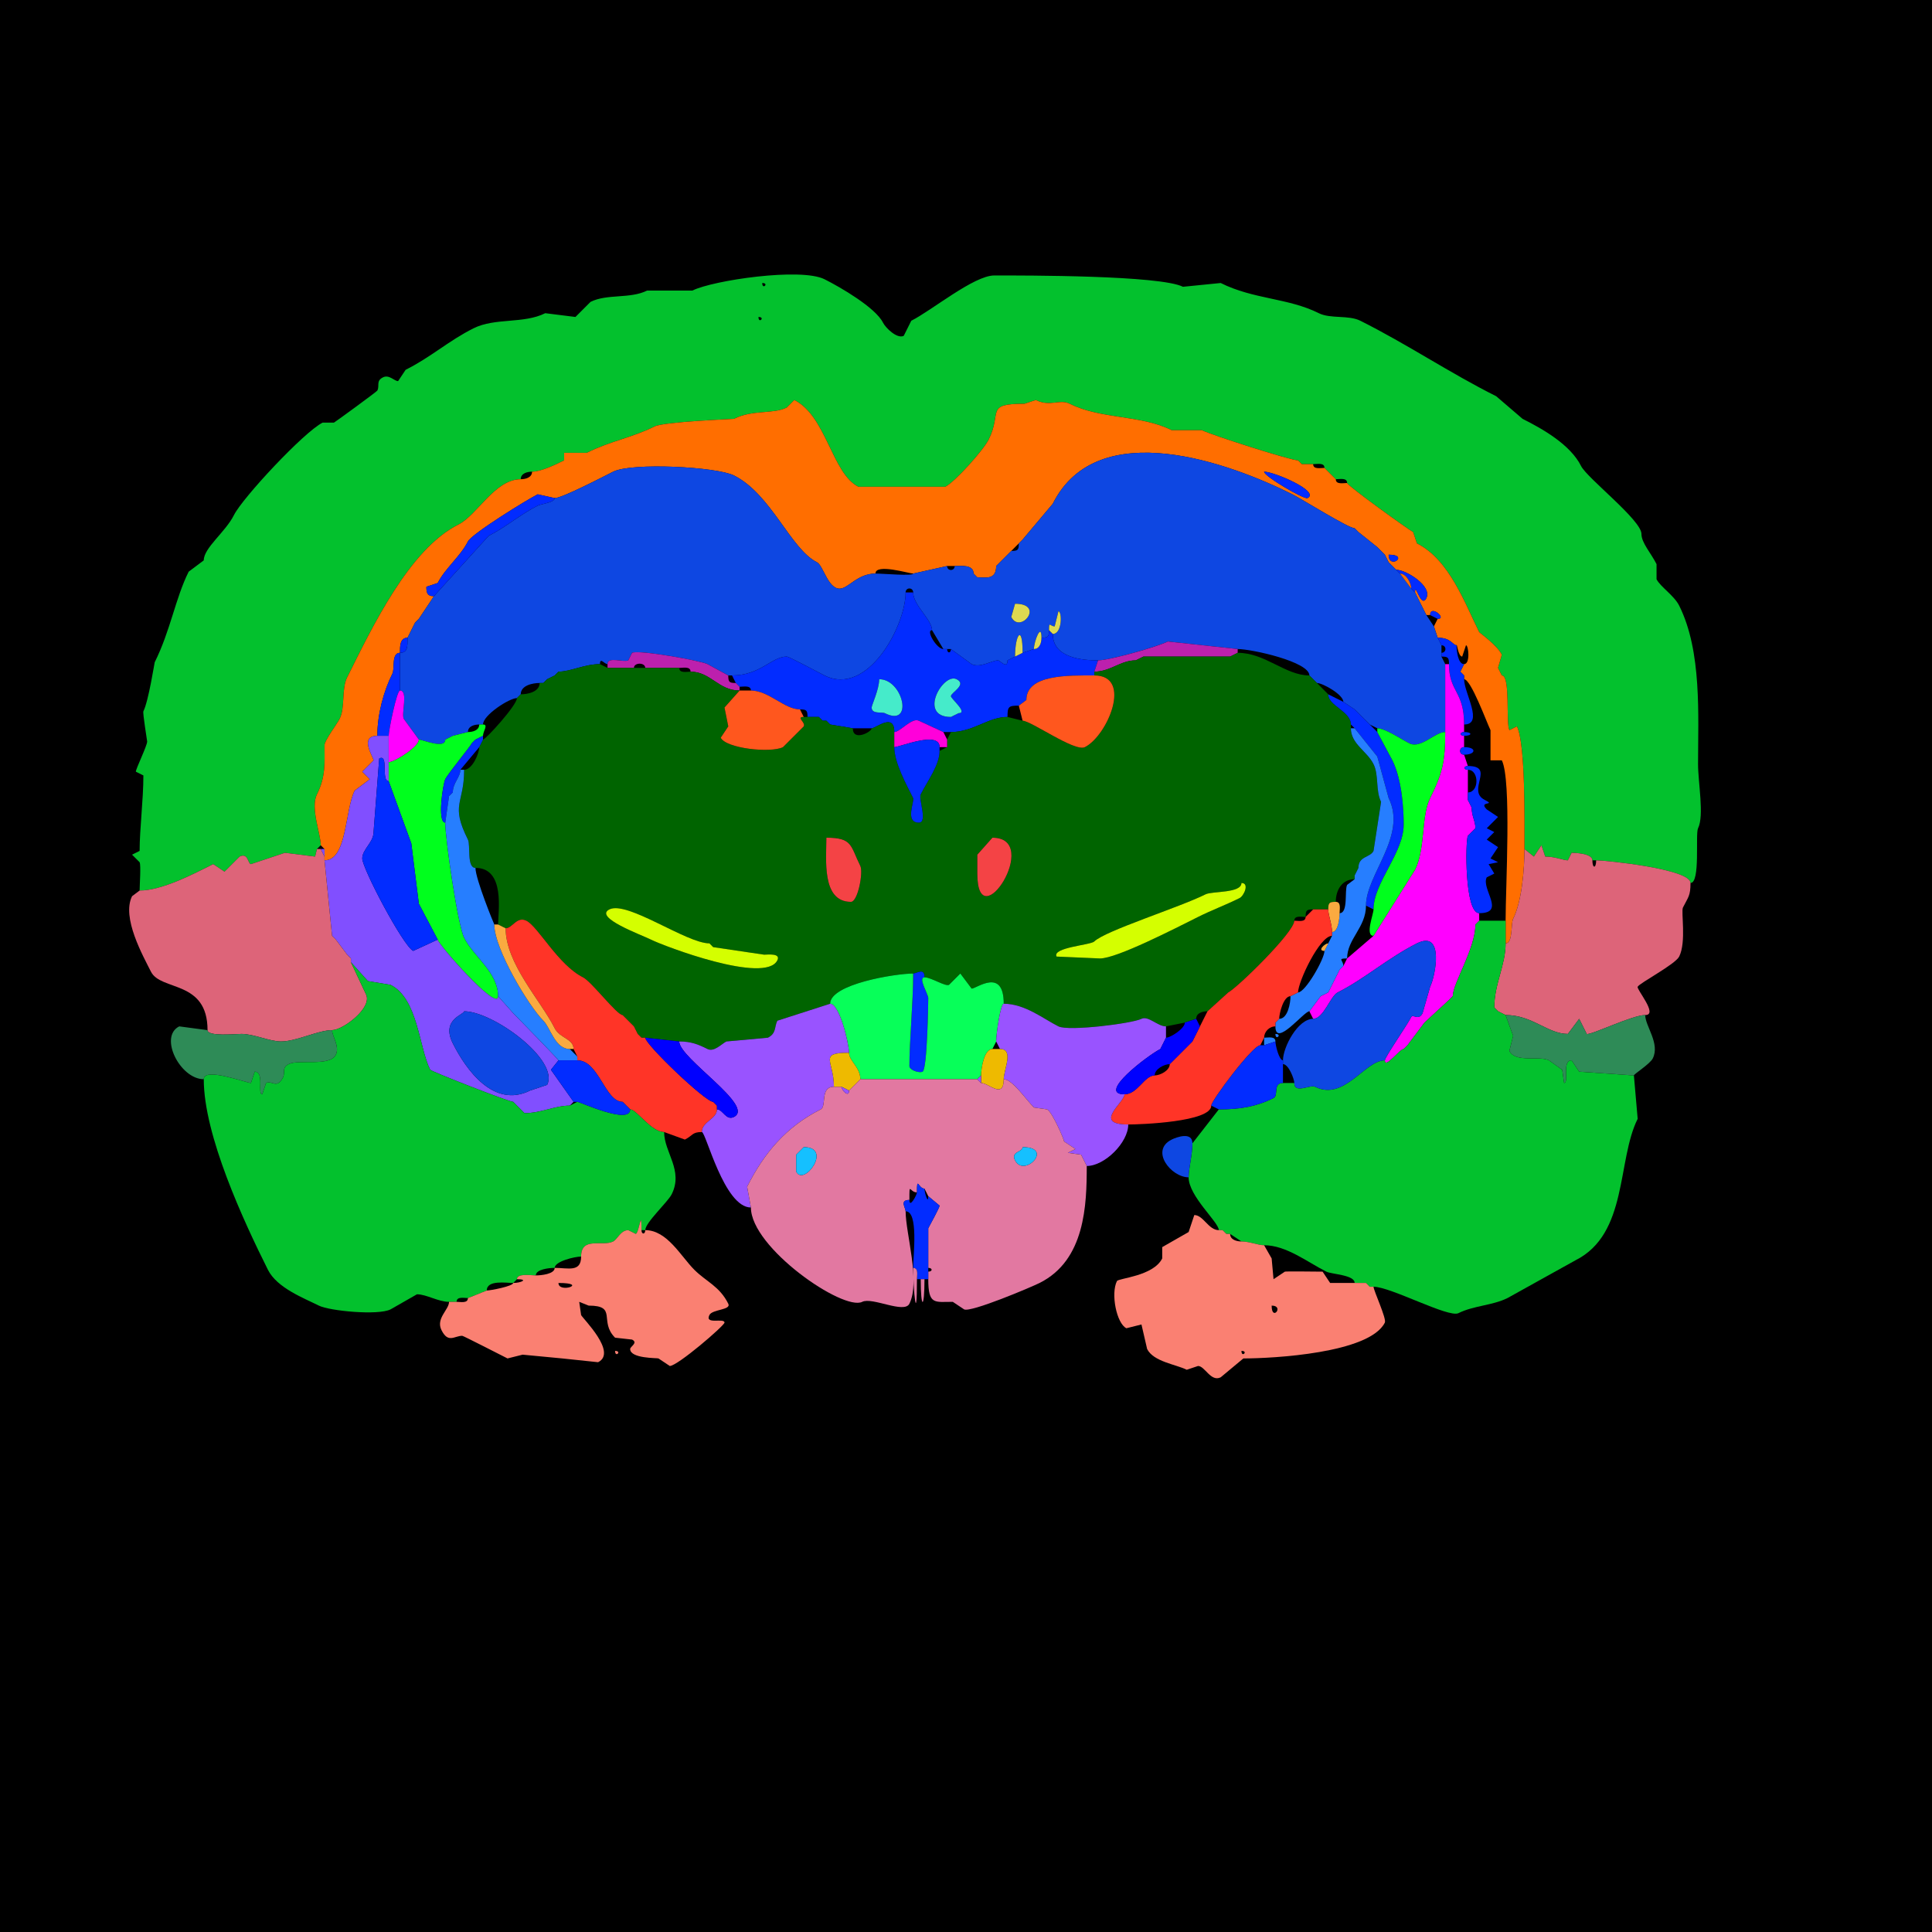 <svg xmlns="http://www.w3.org/2000/svg" xmlns:xlink="http://www.w3.org/1999/xlink" height="512" width="512">
<g>
<rect width="512" height="512" fill="#000000"  stroke-width="0" /> 
<path  fill-rule="evenodd" fill="#03C12D" stroke-width="0" stroke="#03C12D" d = " M201 84 C201,85.93 202.93,84 201,84  M202 75 C202,76.93 203.93,75 202,75  M448 234 C450.67,234 449.237,221.026 450,219.5 451.67,216.161 450,207.351 450,202.5 450,189.693 451.061,172.621 445,160.5 443.646,157.793 440.005,155.51 439,153.5 L439,149.5 C437.532,146.564 435,143.872 435,141.5 435,137.828 420.616,126.732 419,123.5 416.172,117.843 408.865,113.683 403.5,111 L396.5,105 C384.282,98.891 372.818,91.159 360.5,85 357.371,83.436 352.575,84.538 349.5,83 341.34,78.92 332.246,79.373 323.5,75 L313.5,76 C307.379,72.939 271.72,73 263.5,73 258.106,73 246.891,82.305 241.5,85 L239.5,89 C237.748,89.876 234.702,86.904 234,85.5 232.025,81.549 222.811,76.155 218.5,74 212.216,70.858 188.938,74.281 183.5,77 L171.5,77 C166.993,79.254 160.885,77.807 156.5,80 L152.5,84 L144.5,83 C138.762,85.869 131.205,84.147 125.5,87 118.856,90.322 114.233,94.634 107.5,98 L105.5,101 C104.501,101 103.119,99.19 101.5,100 99.581,100.96 100.659,102.182 100,103.5 99.847,103.806 88.875,111.813 88.5,112 L85.5,112 C80.543,114.478 64.291,131.917 62,136.5 59.739,141.022 54,145.182 54,148.5 L50,151.5 C46.492,158.515 45.16,167.179 41,175.5 40.936,175.628 39.374,185.751 38,188.5 37.78,188.939 39,196.26 39,196.5 39,197.64 36,203.727 36,204.5 L38,205.5 C38,212.012 37,219.678 37,225.5 L35,226.5 L37,228.5 C37.387,229.273 37,234.699 37,236 42.93,236 51.304,231.598 56.5,229 56.5,229 59.5,231 59.5,231 59.5,231 63.5,227 63.5,227 65.788,225.856 65.7,229 66.5,229 66.5,229 75.5,226 75.5,226 75.5,226 83.5,227 83.5,227 83.5,227 84,225 84,225 84,225 85,224 85,224 85,220.856 82.201,214.099 84,210.5 86.356,205.788 86,202.2 86,197.5 86,196.217 89.327,191.846 90,190.5 91.538,187.425 90.436,182.629 92,179.5 98.635,166.231 108.433,145.534 121.5,139 126.466,136.517 131.157,127 138,127 138,125.423 139.762,125 141,125 143.426,125 147.517,122.991 149.5,122 149.5,122 149.5,120 149.5,120 149.5,120 155.5,120 155.5,120 161.771,116.864 167.495,116.002 173.5,113 175.957,111.771 194.444,111.028 194.5,111 199.545,108.477 204.833,109.833 208.5,108 208.5,108 210.5,106 210.5,106 219,110.25 220.475,125.487 227.5,129 227.5,129 241.5,129 241.5,129 241.5,129 250.5,129 250.5,129 253.093,127.703 260.609,119.283 262,116.5 265.659,109.182 260.913,107 271.5,107 271.5,107 274.5,106 274.5,106 278.306,107.903 280.793,105.647 283.5,107 291.857,111.178 302.264,109.882 310.5,114 310.5,114 318.5,114 318.5,114 321.052,115.276 342.001,122 344,122 344,122 345,123 345,123 345,123 348,123 348,123 349.048,123 351,122.527 351,124 351,124 354,127 354,127 355.048,127 357,126.527 357,128 357,128.645 373.232,140.366 374.5,141 374.5,141 375.5,144 375.5,144 384.11,148.305 388.227,159.954 392,167.5 392.112,167.724 396.707,170.914 398,173.5 398,173.5 397,177 397,177 397,177 398,179 398,179 400.331,179 399.029,191.558 400,193.5 400,193.5 402,192.5 402,192.5 404.297,197.095 404,217.907 404,225 404,225 406.5,227 406.5,227 406.5,227 408.5,224 408.5,224 408.5,224 409.5,227 409.5,227 412.096,227 414.343,228 415.5,228 415.5,228 416.5,226 416.5,226 417.026,226 422,226.086 422,228 422,228 423,228 423,228 425.58,228 448,230.29 448,234  Z"/>

<path  fill-rule="evenodd" fill="#FF6E00" stroke-width="0" stroke="#FF6E00" d = " M368 147 C368,151.136 373.677,147 368,147  M335 125 C335,126.226 345.636,132.432 346.5,132 349.964,130.268 337.683,125 335,125  M399 244 L399,250 C400.993,250 400.35,244.8 401,243.5 403.308,238.885 404,230.354 404,225 404,217.907 404.297,197.095 402,192.5 402,192.5 400,193.5 400,193.5 399.029,191.558 400.331,179 398,179 398,179 397,177 397,177 397,177 398,173.5 398,173.5 396.707,170.914 392.112,167.724 392,167.5 388.227,159.954 384.11,148.305 375.5,144 375.5,144 374.5,141 374.5,141 373.232,140.366 357,128.645 357,128 355.952,128 354,128.473 354,127 354,127 351,124 351,124 349.952,124 348,124.473 348,123 348,123 345,123 345,123 345,123 344,122 344,122 342.001,122 321.052,115.276 318.5,114 318.5,114 310.5,114 310.5,114 302.264,109.882 291.857,111.178 283.5,107 280.793,105.647 278.306,107.903 274.5,106 274.5,106 271.5,107 271.5,107 260.913,107 265.659,109.182 262,116.5 260.609,119.283 253.093,127.703 250.5,129 250.5,129 241.5,129 241.5,129 241.5,129 227.5,129 227.5,129 220.475,125.487 219,110.25 210.5,106 210.5,106 208.5,108 208.5,108 204.833,109.833 199.545,108.477 194.5,111 194.444,111.028 175.957,111.771 173.5,113 167.495,116.002 161.771,116.864 155.5,120 155.5,120 149.5,120 149.5,120 149.5,120 149.5,122 149.5,122 147.517,122.991 143.426,125 141,125 141,126.577 139.238,127 138,127 131.157,127 126.466,136.517 121.5,139 108.433,145.534 98.635,166.231 92,179.5 90.436,182.629 91.538,187.425 90,190.5 89.327,191.846 86,196.217 86,197.5 86,202.2 86.356,205.788 84,210.5 82.201,214.099 85,220.856 85,224 85,224 86,225 86,225 86,225 86,227 86,227 86,227 86,228 86,228 92.019,228 91.372,214.757 94,209.5 94,209.5 98,206.5 98,206.5 98,206.5 96,204.5 96,204.5 96,204.5 99,201.5 99,201.5 99,200.701 95.07,195 100,195 100,189.28 101.68,183.141 104,178.5 104.659,177.181 103.666,173 106,173 106,171.535 105.891,169 108,169 108,169 109,167 109,167 109,167 110,165 110,165 110,165 111,164 111,164 111,164 115,158 115,158 113.089,158 113,156.904 113,155.5 113,155.5 116,154.5 116,154.5 117.924,150.652 122.045,147.41 124,143.5 125.019,141.463 139.61,132.445 142.5,131 142.5,131 147,132 147,132 149.007,132 160.054,126.223 162.5,125 167.461,122.52 189.893,123.696 194.5,126 204.378,130.939 209.494,145.497 216.5,149 218.137,149.818 219.402,156 222.5,156 224.825,156 227.2,152 232,152 232,149.235 240.94,152 242,152 242,152 251,150 251,150 251,150 253,150 253,150 254.622,150 258,149.539 258,152 258,152 259,153 259,153 261.169,153 264,153.772 264,150 264,150 265,149 265,149 265,149 266,148 266,148 266,148 267,147 267,147 267,147 268,146 268,146 268,146 270,144 270,144 270,144 271,143 271,143 271,143 279,133.5 279,133.5 290.902,109.695 326.271,122.886 342.5,131 344.978,132.239 357.394,140 359,140 359,140 360,141 360,141 360,141 365,145 365,145 365,145 367,147 367,147 367,147 368,149 368,149 368,149 369,150 369,150 369,150 370,151 370,151 372.672,151 379.586,155.328 378,158.5 376.522,161.456 375,153.863 375,157 375,157 378,163 378,163 378,163 379,163 379,163 379,160.111 383.605,164 381,164 381,164 380,166 380,166 380,166 381,169 381,169 384.578,169 384.993,171 386,171 386,169.882 386.382,174 387.5,174 387.5,174 388.5,171 388.5,171 389.183,171 389.683,176 388,176 388,176 387,178 387,178 387,178 388,179 388,179 388,179 388,180 388,180 389.826,180 394.015,191.53 395,193.5 395,193.5 395,201.5 395,201.5 395,201.5 398,201.5 398,201.5 400.602,206.704 399,235.074 399,244  Z"/>

<path  fill-rule="evenodd" fill="#0E47E2" stroke-width="0" stroke="#0E47E2" d = " M269 160 L268,163.5 C270.335,168.169 277.083,160 269,160  M111 196 C111.969,196 118,198.614 118,196 118,196 120,195 120,195 120,195 124,194 124,194 124,192.423 125.762,192 127,192 127,192 128,192 128,192 128,189.493 134.992,185 137,185 137,185 138,184 138,184 138,181.607 141.234,181 143,181 143,181 144,181 144,181 144,181 145,180 145,180 145,180 147,179 147,179 147,179 148,178 148,178 151.186,178 154.865,176 159,176 159,174.07 160.161,176 161,176 161,173.856 165.262,175.619 166.5,175 166.5,175 167.5,173 167.5,173 169.263,172.118 185.68,175.09 187.5,176 187.5,176 193,179 193,179 193,179 194,179 194,179 201.505,179 204.515,174 208.5,174 209.105,174 216.507,178.003 218.5,179 229.932,184.716 240,165.866 240,157 240,155.601 242,155.601 242,157 242,160.394 247,164.225 247,167 247,167 250,172 250,172 250,172 251,172 251,172 251,172 252,172 252,172 252,172 257.5,176 257.5,176 259.732,177.116 262.897,175 264.5,175 264.995,175 267,177.466 267,175 267,175 269,174 269,174 269,168.157 271,165.263 271,173 271,173 274,172 274,172 274,170.015 276,164.875 276,169 277.747,169 278,168.747 278,167 278,164.46 278.253,166 279.5,166 279.5,166 280.5,162 280.5,162 281.447,162 281.561,168 279,168 279,174.418 286.991,175 291,175 294.016,175 306.618,171.441 309.5,170 309.5,170 328,172 328,172 331.692,172 347,175.369 347,179 347,179 349,181 349,181 350.515,181 356,184.08 356,186 356,186 359,188 359,188 359,188 362,191 362,191 362,191 363,192 363,192 363,192 365,193 365,193 367.072,193 371.519,196.01 373.5,197 376.558,198.529 380.25,194 383,194 383,188.053 383,182.508 383,176 383,176 382,174 382,174 382,174 382,173 382,173 382,173 382,171 382,171 382,171 381,169 381,169 381,169 380,166 380,166 380,166 378,163 378,163 378,163 375,157 375,157 375,157 374,156 374,156 374,156 371,152 371,152 371,152 370,151 370,151 370,151 369,150 369,150 369,150 368,149 368,149 368,149 367,147 367,147 367,147 365,145 365,145 365,145 360,141 360,141 360,141 359,140 359,140 357.394,140 344.978,132.239 342.5,131 326.271,122.886 290.902,109.695 279,133.5 279,133.5 271,143 271,143 271,143 270,144 270,144 270,145.747 269.747,146 268,146 268,146 267,147 267,147 267,147 266,148 266,148 266,148 265,149 265,149 265,149 264,150 264,150 264,153.772 261.169,153 259,153 259,153 258,152 258,152 258,149.539 254.622,150 253,150 253,151.399 251,151.399 251,150 251,150 242,152 242,152 242,152.716 234.108,152 232,152 227.2,152 224.825,156 222.5,156 219.402,156 218.137,149.818 216.5,149 209.494,145.497 204.378,130.939 194.5,126 189.893,123.696 167.461,122.52 162.5,125 160.054,126.223 149.007,132 147,132 147,133.183 143.43,133.535 142.5,134 137.963,136.268 133.973,139.763 129.5,142 129.5,142 115,158 115,158 115,158 111,164 111,164 111,164 110,165 110,165 110,165 109,167 109,167 109,167 108,169 108,169 108,171.226 108.097,173 106,173 106,177.597 106,178.717 106,183 108.261,183 106.297,189.094 107,190.5 107,190.5 111,196 111,196  Z"/>

<path  fill="#022CFF" stroke-width="0" stroke="#022CFF" d = " M335 125 C335,126.226 345.636,132.432 346.5,132 349.964,130.268 337.683,125 335,125  Z"/>

<path  fill="#022CFF" stroke-width="0" stroke="#022CFF" d = " M147 132 L142.5,131 C139.61,132.445 125.019,141.463 124,143.5 122.045,147.41 117.924,150.652 116,154.5 L113,155.5 C113,156.904 113.089,158 115,158 115,158 129.5,142 129.5,142 133.973,139.763 137.963,136.268 142.5,134 143.43,133.535 147,133.183 147,132  Z"/>

<path  fill="#022CFF" stroke-width="0" stroke="#022CFF" d = " M368 147 C368,151.136 373.677,147 368,147  Z"/>

<path  fill="#022CFF" stroke-width="0" stroke="#022CFF" d = " M374 156 L375,157 C375,153.863 376.522,161.456 378,158.5 379.586,155.328 372.672,151 370,151 370,151 371,152 371,152 372.712,152 374,154.571 374,156  Z"/>

<path  fill="#FF6E00" stroke-width="0" stroke="#FF6E00" d = " M371 152 C372.712,152 374,154.571 374,156 374,156 371,152 371,152  Z"/>

<path  fill-rule="evenodd" fill="#022CFF" stroke-width="0" stroke="#022CFF" d = " M233 180 C233,182.666 231,186.878 231,187.5 231,189.316 233.734,188.617 234.5,189 242.219,192.859 239.37,180 233,180  M250 194 L252,194 C257.948,194 261.883,190 267,190 267,187.253 267.253,187 270,187 270,187 272,185.5 272,185.5 272,178.69 283.117,179 290,179 290,179 290,178 290,178 290,178 291,175 291,175 286.991,175 279,174.418 279,168 279,168 278,167 278,167 278,168.747 277.747,169 276,169 276,170.238 275.577,172 274,172 274,172 271,173 271,173 271,173 269,174 269,174 269,174 267,175 267,175 267,177.466 264.995,175 264.5,175 262.897,175 259.732,177.116 257.5,176 257.5,176 252,172 252,172 252,173.186 251,173.186 251,172 251,172 250,172 250,172 248.255,172 245.243,167 247,167 247,164.225 242,160.394 242,157 242,157 240,157 240,157 240,165.866 229.932,184.716 218.5,179 216.507,178.003 209.105,174 208.5,174 204.515,174 201.505,179 194,179 194,179 195,181 195,181 195,181 196,182 196,182 197.048,182 199,181.527 199,183 203.727,183 207.893,188 212,188 213.747,188 214,188.253 214,190 214,190 217,190 217,190 217,190 218,191 218,191 218,191 219,191 219,191 219,191 220,192 220,192 220,192 226,193 226,193 226,193 231,193 231,193 232.134,193 237,188.784 237,194 238.543,194 241.645,190.072 243.5,191 243.5,191 250,194 250,194  M254 189 C256.674,189 252,185.165 252,184.5 252,183.539 256.379,181.44 253.5,180 249.913,178.207 243.165,190 252,190 252,190 254,189 254,189  Z"/>

<path  fill="#DDD951" stroke-width="0" stroke="#DDD951" d = " M269 160 L268,163.5 C270.335,168.169 277.083,160 269,160  Z"/>

<path  fill="#DDD951" stroke-width="0" stroke="#DDD951" d = " M278 167 L279,168 C281.561,168 281.447,162 280.5,162 280.5,162 279.5,166 279.5,166 278.253,166 278,164.46 278,167  Z"/>

<path  fill="#022CFF" stroke-width="0" stroke="#022CFF" d = " M379 163 L381,164 C383.605,164 379,160.111 379,163  Z"/>

<path  fill="#022CFF" stroke-width="0" stroke="#022CFF" d = " M111 164 L110,165 C110,165 111,164 111,164  Z"/>

<path  fill="#022CFF" stroke-width="0" stroke="#022CFF" d = " M109 167 L108,169 C108,169 109,167 109,167  Z"/>

<path  fill="#DDD951" stroke-width="0" stroke="#DDD951" d = " M271 173 L269,174 C269,168.157 271,165.263 271,173  Z"/>

<path  fill="#DDD951" stroke-width="0" stroke="#DDD951" d = " M276 169 C276,170.238 275.577,172 274,172 274,170.015 276,164.875 276,169  Z"/>

<path  fill="#022CFF" stroke-width="0" stroke="#022CFF" d = " M388 180 C388,183.657 393.298,192 388,192 388,183.008 384,183.489 384,176 384,174.253 383.747,174 382,174 382,174 382,173 382,173 383.399,173 383.399,171 382,171 382,171 381,169 381,169 384.578,169 384.993,171 386,171 386,172.424 386.362,176 388,176 388,176 387,178 387,178 387,178 388,179 388,179 388,179 388,180 388,180  Z"/>

<path  fill="#022CFF" stroke-width="0" stroke="#022CFF" d = " M108 169 C105.891,169 106,171.535 106,173 108.097,173 108,171.226 108,169  Z"/>

<path  fill="#BC20AD" stroke-width="0" stroke="#BC20AD" d = " M301 175 C296.92,175 294.262,178 290,178 290,178 291,175 291,175 294.016,175 306.618,171.441 309.5,170 309.5,170 328,172 328,172 328,172 328,173 328,173 328,173 326,174 326,174 318.42,174 310.772,174 303,174 303,174 301,175 301,175  Z"/>

<path  fill="#022CFF" stroke-width="0" stroke="#022CFF" d = " M100 195 L103,195 C103,193.603 105.154,183 106,183 106,178.717 106,177.597 106,173 103.666,173 104.659,177.181 104,178.5 101.68,183.141 100,189.28 100,195  Z"/>

<path  fill="#BC20AD" stroke-width="0" stroke="#BC20AD" d = " M196 182 L196,183 C190.388,183 188.315,178 183,178 183,176.527 181.048,177 180,177 180,177 171,177 171,177 171,175.514 168,175.514 168,177 168,177 161,177 161,177 161,177 161,176 161,176 161,173.856 165.262,175.619 166.5,175 166.5,175 167.5,173 167.5,173 169.263,172.118 185.68,175.09 187.5,176 187.5,176 193,179 193,179 193,180.747 193.253,181 195,181 195,181 196,182 196,182  Z"/>

<path  fill-rule="evenodd" fill="#006400" stroke-width="0" stroke="#006400" d = " M329 234 C329,236.753 321.243,236.129 319.5,237 312.512,240.494 292.83,246.67 290,249.5 289.042,250.458 278.787,251.074 280,253.5 L291.5,254 C295.973,254 311.252,246.124 317.5,243 321.089,241.205 325.021,239.739 328.5,238 329.671,237.414 331.18,234 329,234  M263 222 L259,226.5 L259,231.5 C259,249.197 276.348,222 263,222  M219 222 C219,227.689 217.675,239 225.5,239 227.365,239 228.811,231.121 228,229.5 225.338,224.176 226.027,222 219,222  M171 275 L180,276 C183.108,276 184.973,276.737 187.5,278 189.233,278.867 191.244,276.628 192.5,276 192.5,276 203.5,275 203.5,275 205.79,273.855 205.191,272.118 206,270.5 206,270.5 220,266 220,266 220,260.792 237.276,258 242,258 242.922,258 245,256.319 245,259 246.735,259 250.516,261.492 251.5,261 251.5,261 254.5,258 254.5,258 254.5,258 257.5,262 257.5,262 258.755,262 266,256.283 266,266 271.609,266 276.569,270.034 280.5,272 283.211,273.355 300.031,271.234 302.5,270 304.307,269.096 306.78,272 309,272 309,272 314,271 314,271 314,271 317,270 317,270 317,268.423 318.762,268 320,268 320,268 325.5,263 325.5,263 327.762,261.869 343,247.078 343,244 343,242.527 344.952,243 346,243 346,241.253 346.253,241 348,241 349.533,241 350.095,241 352,241 352,239.253 352.253,239 354,239 354,235.912 355.616,233 359,233 359,233 359,232 359,232 359,232 360,230 360,230 360,226.831 363.094,227.313 364,225.5 364,225.5 366,212.5 366,212.5 364.51,209.519 365.446,205.392 364,202.5 362.277,199.055 358,197.154 358,193 358,193 358,192 358,192 358,188.483 352,187.05 352,184 352,184 349,181 349,181 349,181 347,179 347,179 340.631,179 335.307,173 328,173 328,173 326,174 326,174 318.42,174 310.772,174 303,174 303,174 301,175 301,175 296.92,175 294.262,178 290,178 290,178 290,179 290,179 300.296,179 293.457,195.022 287.5,198 284.833,199.334 273.218,191 271,191 271,191 267,190 267,190 261.883,190 257.948,194 252,194 252,194 251,196 251,196 251,196 251,198 251,198 251,198 249,199 249,199 249,202.742 245.722,207.056 244,210.5 243.36,211.78 245.924,218 243.5,218 239.713,218 242.411,212.322 242,211.5 240.212,207.924 237,202.114 237,198 237,198 237,194 237,194 237,188.784 232.134,193 231,193 231,193.961 226,196.608 226,193 226,193 220,192 220,192 220,192 219,191 219,191 219,191 218,191 218,191 218,191 217,190 217,190 217,190 214,190 214,190 214,190 213,190 213,190 210.849,190 213.545,191.409 213,192.5 213,192.5 207.5,198 207.5,198 204.258,199.621 192.433,198.365 191,195.5 191,195.5 193,192.5 193,192.5 193,192.5 192,187.5 192,187.5 192,187.5 196,183 196,183 190.388,183 188.315,178 183,178 181.952,178 180,178.473 180,177 180,177 171,177 171,177 171,177 168,177 168,177 168,177 161,177 161,177 161,177 159,176 159,176 154.865,176 151.186,178 148,178 148,178 147,179 147,179 147,179 145,180 145,180 145,180 144,181 144,181 144,181 143,181 143,181 143,183.393 139.766,184 138,184 138,184 137,185 137,185 137,186.875 128.704,196 128,196 128,196 127,198 127,198 127,199.664 125.177,204 123,204 123,213.176 119.266,213.032 124,222.5 124.736,223.971 123.643,230 126,230 133.96,230 132,241.609 132,245 132,245 134,246 134,246 135.791,246 136.959,242.73 139.5,244 142.637,245.568 147.927,255.714 154.5,259 156.776,260.138 163.484,269 165,269 165,269 166,270 166,270 166,270 167,271 167,271 167,271 168,272 168,272 168,272 169,274 169,274 169,274 170,275 170,275 170,275 171,275 171,275  M188 250 L189,251 C189,251 202.5,253 202.5,253 203.411,253 206.983,252.535 206,254.5 202.796,260.907 175.992,250.746 172.5,249 169.985,247.742 157.237,243.131 161.5,241 166.228,238.636 181.895,250 188,250  Z"/>

<path  fill="#DDD951" stroke-width="0" stroke="#DDD951" d = " M269 174 L267,175 C267,175 269,174 269,174  Z"/>

<path  fill="#FF00FF" stroke-width="0" stroke="#FF00FF" d = " M372 278 C370.913,278 367,283.388 367,281 367,280.16 372.962,271.577 374,269.5 374.428,268.644 375.942,270.616 377,268.5 377,268.5 379,261.5 379,261.5 380.371,258.758 382.88,246.31 375.5,250 367.978,253.761 361.518,259.491 354.5,263 352.562,263.969 350.774,270 348,270 348,270 347,268 347,268 347,268 350,264 350,264 350,264 352,263 352,263 352,263 355,257 355,257 355,257 356,256 356,256 356,256 357,254 357,254 357,254 364,248 364,248 364,248 375,230.5 375,230.5 377.787,224.926 376.574,216.352 379,211.5 382.209,205.082 383,201.898 383,194 383,188.053 383,182.508 383,176 383,176 384,176 384,176 384,183.489 388,183.008 388,192 388,192 388,194 388,194 386.814,194 386.814,195 388,195 388,195 388,198 388,198 386.601,198 386.601,200 388,200 388,200 389,203 389,203 387.814,203 387.814,204 389,204 389,204 389,210 389,210 389,210 389,212 389,212 389,212 390,214 390,214 390,216.302 391,217.585 391,219.5 391,219.5 389,221.5 389,221.5 388.336,222.828 388.103,242 392,242 392,242 392,244 392,244 392,244 391,245 391,245 391,251.461 385,260.556 385,264 385,264 384,265 384,265 384,265 377.5,271 377.5,271 377.5,271 373,277 373,277 373,277 372,278 372,278  Z"/>

<path  fill="#FF571E" stroke-width="0" stroke="#FF571E" d = " M270 187 L271,191 C273.218,191 284.833,199.334 287.5,198 293.457,195.022 300.296,179 290,179 283.117,179 272,178.69 272,185.5 272,185.5 270,187 270,187  Z"/>

<path  fill="#45EBCA" stroke-width="0" stroke="#45EBCA" d = " M233 180 C233,182.666 231,186.878 231,187.5 231,189.316 233.734,188.617 234.5,189 242.219,192.859 239.37,180 233,180  Z"/>

<path  fill="#45EBCA" stroke-width="0" stroke="#45EBCA" d = " M254 189 C256.674,189 252,185.165 252,184.5 252,183.539 256.379,181.44 253.5,180 249.913,178.207 243.165,190 252,190 252,190 254,189 254,189  Z"/>

<path  fill="#FF00FF" stroke-width="0" stroke="#FF00FF" d = " M111 196 C111,197.958 104.473,202 103,202 103,202 103,195 103,195 103,193.603 105.154,183 106,183 108.261,183 106.297,189.094 107,190.5 107,190.5 111,196 111,196  Z"/>

<path  fill="#FF571E" stroke-width="0" stroke="#FF571E" d = " M212 188 L213,190 C210.849,190 213.545,191.409 213,192.5 213,192.5 207.5,198 207.5,198 204.258,199.621 192.433,198.365 191,195.5 191,195.5 193,192.5 193,192.5 193,192.5 192,187.5 192,187.5 192,187.5 196,183 196,183 196,183 199,183 199,183 203.727,183 207.893,188 212,188  Z"/>

<path  fill="#022CFF" stroke-width="0" stroke="#022CFF" d = " M362 240 L364,241 C364,233.913 372,226.07 372,218.5 372,213.897 371.433,206.367 369,201.5 369,201.5 365,194 365,194 365,194 363,192 363,192 363,192 362,191 362,191 362,191 359,188 359,188 359,188 356,186 356,186 356,186 352,184 352,184 352,187.05 358,188.483 358,192 358,192 359,193 359,193 359,193 365,200.5 365,200.5 365,200.5 368,211.5 368,211.5 372.991,221.483 362,231.786 362,240  Z"/>

<path  fill="#FFFC00" stroke-width="0" stroke="#FFFC00" d = " M254 189 L252,190 C252,190 254,189 254,189  Z"/>

<path  fill="#FF00DA" stroke-width="0" stroke="#FF00DA" d = " M249 198 L251,198 C251,198 251,196 251,196 251,196 250,194 250,194 250,194 243.5,191 243.5,191 241.645,190.072 238.543,194 237,194 237,194 237,198 237,198 238.437,198 249,193.535 249,198  Z"/>

<path  fill="#00FF1D" stroke-width="0" stroke="#00FF1D" d = " M116 249 C116,250.11 132,268.382 132,264 132,257.66 125.535,253.57 123,248.5 121.313,245.126 118,222.374 118,218 115.819,218 117.387,207.726 118,206.5 118.822,204.857 125,197.428 125,197 125,197 126,196 126,196 126,196 128,195 128,195 128,193.762 129.514,192 128,192 128,192 127,192 127,192 127,193.577 125.238,194 124,194 124,194 120,195 120,195 120,195 118,196 118,196 118,198.614 111.969,196 111,196 111,197.958 104.473,202 103,202 103,202 103,207 103,207 103,207 109,223.5 109,223.5 109,223.5 111,239.5 111,239.5 111,239.5 116,249 116,249  Z"/>

<path  fill="#267EFF" stroke-width="0" stroke="#267EFF" d = " M338 271 L338,272 C338,277.737 345.549,268 347,268 347,268 350,264 350,264 350,264 352,263 352,263 352,263 355,257 355,257 355,257 356,256 356,256 356,254.423 354.271,254 357,254 357,248.832 362,245.8 362,240 362,231.786 372.991,221.483 368,211.5 368,211.5 365,200.5 365,200.5 365,200.5 359,193 359,193 359,193 358,193 358,193 358,197.154 362.277,199.055 364,202.5 365.446,205.392 364.51,209.519 366,212.5 366,212.5 364,225.5 364,225.5 363.094,227.313 360,226.831 360,230 360,230 359,232 359,232 359,232 359,233 359,233 359,233 357,234.5 357,234.5 356.264,235.971 357.357,242 355,242 355,243.424 354.638,247 353,247 353,247 353,248 353,248 353,248 352,250 352,250 352,250 351,252 351,252 351,254.123 345.946,263 344,263 344,263 342,264 342,264 342,265.738 341.314,270 339,270 339,270 338,271 338,271  Z"/>

<path  fill="#00FF1D" stroke-width="0" stroke="#00FF1D" d = " M364 241 C364,242.296 361.678,248 364,248 364,248 375,230.5 375,230.5 377.787,224.926 376.574,216.352 379,211.5 382.209,205.082 383,201.898 383,194 380.25,194 376.558,198.529 373.5,197 371.519,196.01 367.072,193 365,193 365,193 365,194 365,194 365,194 369,201.5 369,201.5 371.433,206.367 372,213.897 372,218.5 372,226.07 364,233.913 364,241  Z"/>

<path  fill="#022CFF" stroke-width="0" stroke="#022CFF" d = " M388 194 C390.212,194 390.212,195 388,195 386.814,195 386.814,194 388,194  Z"/>

<path  fill-rule="evenodd" fill="#814FFF" stroke-width="0" stroke="#814FFF" d = " M123 268 C123,268.911 116.807,270.114 120,276.5 123.415,283.331 130.782,293.859 140.5,289 L145,287.5 C148.298,280.904 130.64,268 123,268  M151 293 C147.019,293 143.371,295 139,295 139,295 136,292 136,292 134.818,292 114.197,283.894 114,283.5 110.996,277.493 110.756,264.628 103.5,261 103.5,261 97.5,260 97.5,260 97.5,260 93,255 93,255 93,255 93,254 93,254 93,254 92,253 92,253 92,253 89,249 89,249 89,249 88,248 88,248 88,248 86,228 86,228 92.019,228 91.372,214.757 94,209.5 94,209.5 98,206.5 98,206.5 98,206.5 96,204.5 96,204.5 96,204.5 99,201.5 99,201.5 99,200.701 95.07,195 100,195 100,195 103,195 103,195 103,195 103,202 103,202 103,202 103,207 103,207 100.899,207 103.122,199.689 100.5,201 100.5,201 99,220.5 99,220.5 99,223.255 96,225.075 96,227.5 96,230.142 106.805,250.652 109.5,252 109.5,252 116,249 116,249 116,250.11 132,268.382 132,264 132,264 136,268.5 136,268.5 137.288,269.788 148,280.779 148,281 148,281 146,283.5 146,283.5 146,283.5 152,292 152,292 152,292 151,293 151,293  Z"/>

<path  fill="#022CFF" stroke-width="0" stroke="#022CFF" d = " M119 211 L118,218 C115.819,218 117.387,207.726 118,206.5 118.822,204.857 125,197.428 125,197 125,197 126,196 126,196 126,196 128,195 128,195 128,195 128,196 128,196 128,196 127,198 127,198 127,198 122,204 122,204 122,205.974 120,207.517 120,210 120,210 119,211 119,211  Z"/>

<path  fill="#022CFF" stroke-width="0" stroke="#022CFF" d = " M249 198 L249,199 C249,202.742 245.722,207.056 244,210.5 243.36,211.78 245.924,218 243.5,218 239.713,218 242.411,212.322 242,211.5 240.212,207.924 237,202.114 237,198 238.437,198 249,193.535 249,198  Z"/>

<path  fill="#022CFF" stroke-width="0" stroke="#022CFF" d = " M388 198 C391.446,198 391.15,200 388,200 386.601,200 386.601,198 388,198  Z"/>

<path  fill="#022CFF" stroke-width="0" stroke="#022CFF" d = " M103 207 C100.899,207 103.122,199.689 100.5,201 L99,220.5 C99,223.255 96,225.075 96,227.5 96,230.142 106.805,250.652 109.5,252 L116,249 C116,249 111,239.5 111,239.5 111,239.5 109,223.5 109,223.5 109,223.5 103,207 103,207  Z"/>

<path  fill="#022CFF" stroke-width="0" stroke="#022CFF" d = " M390 214 C390,216.302 391,217.585 391,219.5 L389,221.5 C388.336,222.828 388.103,242 392,242 399.199,242 392.446,235.608 394,232.5 394,232.5 396,231.5 396,231.5 396,231.5 394.5,229 394.5,229 394.5,229 397,228.5 397,228.5 397,228.5 395,227.5 395,227.5 395,227.5 397,224.5 397,224.5 397,224.5 394,222.5 394,222.5 394,222.5 396,220.5 396,220.5 396,220.5 394,219.5 394,219.5 394,219.5 397,216.5 397,216.5 397,216.5 394,214.5 394,214.5 391.649,212.149 396.647,213.574 393.5,212 388.497,209.499 396.457,203 389,203 387.814,203 387.814,204 389,204 392.033,204 392.033,210 389,210 389,210 389,212 389,212 389,212 390,214 390,214  Z"/>

<path  fill="#267EFF" stroke-width="0" stroke="#267EFF" d = " M148 281 C150.033,281 151.256,281 153,281 153,281 153,280 153,280 153,280 151,278 151,278 147.087,278 145.905,272.405 144,270.5 140.177,266.677 131,251.568 131,245 130.944,245 126,232.928 126,230 123.643,230 124.736,223.971 124,222.5 119.266,213.032 123,213.176 123,204 123,204 122,204 122,204 122,205.974 120,207.517 120,210 120,210 119,211 119,211 119,211 118,218 118,218 118,222.374 121.313,245.126 123,248.5 125.535,253.57 132,257.66 132,264 132,264 136,268.5 136,268.5 137.288,269.788 148,280.779 148,281  Z"/>

<path  fill="#F44345" stroke-width="0" stroke="#F44345" d = " M219 222 C219,227.689 217.675,239 225.5,239 227.365,239 228.811,231.121 228,229.5 225.338,224.176 226.027,222 219,222  Z"/>

<path  fill="#F44345" stroke-width="0" stroke="#F44345" d = " M263 222 L259,226.5 L259,231.5 C259,249.197 276.348,222 263,222  Z"/>

<path  fill="#DD6479" stroke-width="0" stroke="#DD6479" d = " M399 269 C406.166,269 410.12,274 415.5,274 L418.5,270 L420.5,274 C421.428,274.464 432.548,269 436,269 439.555,269 433.649,262.203 434,261.5 434.495,260.509 443.966,255.568 445,253.5 446.945,249.61 445.45,241.601 446,240.5 447.395,237.711 448,237.44 448,234 448,230.29 425.58,228 423,228 423,230.212 422,230.212 422,228 422,226.086 417.026,226 416.5,226 416.5,226 415.5,228 415.5,228 414.343,228 412.096,227 409.5,227 409.5,227 408.5,224 408.5,224 408.5,224 406.5,227 406.5,227 406.5,227 404,225 404,225 404,230.354 403.308,238.885 401,243.5 400.35,244.8 400.993,250 399,250 399,255.803 396,260.786 396,267 396,267 397,268 397,268 397,268 399,269 399,269  Z"/>

<path  fill="#DD6479" stroke-width="0" stroke="#DD6479" d = " M55 273 C55,274.751 62.426,274 64,274 67.312,274 71.431,276 74.5,276 78.517,276 84.343,273 88,273 90.844,273 98.794,267.088 97,263.5 97,263.5 93,255 93,255 93,255 93,254 93,254 93,254 92,253 92,253 92,253 89,249 89,249 89,249 88,248 88,248 88,248 86,228 86,228 86,228 86,227 86,227 86,227 85,225 85,225 85,225 84,225 84,225 84,225 83.5,227 83.5,227 83.5,227 75.5,226 75.5,226 75.5,226 66.5,229 66.5,229 65.7,229 65.788,225.856 63.5,227 63.5,227 59.5,231 59.5,231 59.5,231 56.5,229 56.5,229 51.304,231.598 42.93,236 37,236 37,236 35,237.5 35,237.5 32.168,243.165 37.91,253.319 40,257.5 42.605,262.71 55,259.651 55,273  Z"/>

<path  fill="#814FFF" stroke-width="0" stroke="#814FFF" d = " M86 225 L86,227 C86,227 85,225 85,225 85,225 86,225 86,225  Z"/>

<path  fill="#D4FF00" stroke-width="0" stroke="#D4FF00" d = " M329 234 C329,236.753 321.243,236.129 319.5,237 312.512,240.494 292.83,246.67 290,249.5 289.042,250.458 278.787,251.074 280,253.5 L291.5,254 C295.973,254 311.252,246.124 317.5,243 321.089,241.205 325.021,239.739 328.5,238 329.671,237.414 331.18,234 329,234  Z"/>

<path  fill="#FAAA40" stroke-width="0" stroke="#FAAA40" d = " M355 242 C355,243.424 354.638,247 353,247 353,244.876 352,242.564 352,241 352,239.253 352.253,239 354,239 355.473,239 355,240.952 355,242  Z"/>

<path  fill="#FF3427" stroke-width="0" stroke="#FF3427" d = " M321 293 C321,297.35 302.097,298 299,298 289.421,298 298,292.185 298,290 301.478,290 303.258,285 306,285 307.429,285 310,283.712 310,282 310,282 315,277 315,277 315,277 316,276 316,276 316,276 318,272 318,272 318,272 320,268 320,268 320,268 325.5,263 325.5,263 327.762,261.869 343,247.078 343,244 344.048,244 346,244.473 346,243 346,243 348,241 348,241 349.533,241 350.095,241 352,241 352,242.564 353,244.876 353,247 353,247 353,248 353,248 349.727,248 344,260.182 344,263 344,263 342,264 342,264 340.11,264 339,268.598 339,270 339,270 338,271 338,271 338,271 338,272 338,272 336.342,272 335,273.461 335,275 335,275 334,277 334,277 331.99,277 321,291.709 321,293  Z"/>

<path  fill="#D4FF00" stroke-width="0" stroke="#D4FF00" d = " M188 250 C181.895,250 166.228,238.636 161.5,241 157.237,243.131 169.985,247.742 172.5,249 175.992,250.746 202.796,260.907 206,254.5 206.983,252.535 203.411,253 202.5,253 L189,251 C189,251 188,250 188,250  Z"/>

<path  fill="#03C12D" stroke-width="0" stroke="#03C12D" d = " M363 341 L364,341 C368.544,341 383.887,349.307 386.5,348 390.519,345.991 395.545,345.977 399.5,344 399.5,344 417.5,334 417.5,334 431.497,327.002 428.475,307.55 434,296.5 434,296.5 433,285 433,285 433,285 418.5,284 418.5,284 418.5,284 416.5,281 416.5,281 413.829,281 415.866,287 414.5,287 414.5,287 414,283.5 414,283.5 414,283.5 410.5,281 410.5,281 407.899,279.699 401.608,281.716 400,278.5 400,278.5 401,274.5 401,274.5 401,274.5 399,269 399,269 399,269 397,268 397,268 397,268 396,267 396,267 396,260.786 399,255.803 399,250 399,250 399,244 399,244 396.877,244 394.296,244 392,244 392,244 391,245 391,245 391,251.461 385,260.556 385,264 385,264 384,265 384,265 384,265 377.5,271 377.5,271 377.5,271 373,277 373,277 373,277 372,278 372,278 370.913,278 367,283.388 367,281 361.667,281 356.268,291.884 348.5,288 347.207,287.354 343,289.968 343,287 343,287 340,287 340,287 337.27,287 338.888,290.306 337.5,291 332.951,293.274 328.58,294 323,294 323,294 316,303 316,303 316,306.013 315,309.611 315,312 315,317.034 323,323.883 323,326 323,326 324,326 324,326 324,326 325,327 325,327 325,327 326,327 326,327 326,327 329,329 329,329 331.124,329 333.436,330 335,330 340.892,330 346.505,334.502 351.5,337 352.933,337.716 359,337.838 359,340 359,340 362,340 362,340 362,340 363,341 363,341  Z"/>

<path  fill="#FF3427" stroke-width="0" stroke="#FF3427" d = " M176 300 L181.5,302 C183.6,300.95 183.394,300 186,300 186,297.211 190,296.58 190,294 190,294 190,293 190,293 190,293 189,292 189,292 186.918,292 171,276.763 171,275 171,275 170,275 170,275 170,275 169,274 169,274 169,274 168,272 168,272 168,272 167,271 167,271 167,271 166,270 166,270 166,270 165,269 165,269 163.484,269 156.776,260.138 154.5,259 147.927,255.714 142.637,245.568 139.5,244 136.959,242.73 135.791,246 134,246 134,255.394 143.322,265.144 147,272.5 148.327,275.155 152,275.246 152,278 152,278 153,280 153,280 153,280 153,281 153,281 158.708,281 160.329,292 165,292 165,292 166,293 166,293 166,293 167,294 167,294 168.726,294 172.531,300 176,300  Z"/>

<path  fill="#FAAA40" stroke-width="0" stroke="#FAAA40" d = " M151 278 L152,278 C152,275.246 148.327,275.155 147,272.5 143.322,265.144 134,255.394 134,246 134,246 132,245 132,245 132,245 131,245 131,245 131,251.568 140.177,266.677 144,270.5 145.905,272.405 147.087,278 151,278  Z"/>

<path  fill="#03C12D" stroke-width="0" stroke="#03C12D" d = " M88 248 L89,249 C89,249 88,248 88,248  Z"/>

<path  fill="#FAAA40" stroke-width="0" stroke="#FAAA40" d = " M352 250 C351.104,250 348.974,252 351,252 351,252 352,250 352,250  Z"/>

<path  fill="#0E47E2" stroke-width="0" stroke="#0E47E2" d = " M340 282 C341.477,282 343,285.924 343,287 343,289.968 347.207,287.354 348.5,288 356.268,291.884 361.667,281 367,281 367,280.16 372.962,271.577 374,269.5 374.428,268.644 375.942,270.616 377,268.5 377,268.5 379,261.5 379,261.5 380.371,258.758 382.88,246.31 375.5,250 367.978,253.761 361.518,259.491 354.5,263 352.562,263.969 350.774,270 348,270 343.925,270 340,277.545 340,281 340,281 340,282 340,282  Z"/>

<path  fill="#03C12D" stroke-width="0" stroke="#03C12D" d = " M92 253 L93,254 C93,254 92,253 92,253  Z"/>

<path  fill="#03C12D" stroke-width="0" stroke="#03C12D" d = " M119 345 L121,345 C121,343.527 122.952,344 124,344 124,344 129,342 129,342 129,339.133 134.149,340 136,340 136,340 137,339 137,339 137,337.357 140.765,338 142,338 142,336.362 145.576,336 147,336 147,334.268 152.353,333 154,333 154,327.607 159.624,330.438 162.5,329 163.613,328.444 164.47,326 166.5,326 166.5,326 168.5,327 168.5,327 169.426,326.537 170,319.806 170,326 170,326 171,326 171,326 171,324.012 176.967,318.565 178,316.5 181.181,310.137 176,305.403 176,300 172.531,300 168.726,294 167,294 167,298.2 153.71,292 153,292 153,292 151,293 151,293 147.019,293 143.371,295 139,295 139,295 136,292 136,292 134.818,292 114.197,283.894 114,283.5 110.996,277.493 110.756,264.628 103.5,261 103.5,261 97.5,260 97.5,260 97.5,260 93,255 93,255 93,255 97,263.5 97,263.5 98.794,267.088 90.844,273 88,273 88,274.606 90.081,277.339 89,279.5 87.368,282.763 79.281,280.609 76.5,282 74.581,282.96 75.659,284.182 75,285.5 73.394,288.712 72.067,286.216 70.5,287 70.5,287 69.5,290 69.5,290 68.133,290 70.171,284 67.5,284 67.5,284 66.5,287 66.5,287 65.364,287 54,282.702 54,286 54,300.889 64.572,323.644 71,336.5 73.406,341.311 80.491,343.996 84.5,346 87.324,347.412 100.176,348.662 103.5,347 103.5,347 110.5,343 110.5,343 113.024,343 116.128,345 119,345  Z"/>

<path  fill="#022CFF" stroke-width="0" stroke="#022CFF" d = " M242 258 C242.922,258 245,256.319 245,259 243.181,259 246,263.466 246,264.5 246,265.499 245.755,283.372 244.5,284 243.622,284.439 241,283.631 241,282.5 241,275.862 242,265.832 242,258  Z"/>

<path  fill="#07FF59" stroke-width="0" stroke="#07FF59" d = " M228 286 C239.797,286 249.172,286 259,286 259,286 260,285 260,285 260,283.066 260.811,278 263,278 263,278 264,276 264,276 264,273.956 265.153,266 266,266 266,256.283 258.755,262 257.5,262 257.5,262 254.5,258 254.5,258 254.5,258 251.5,261 251.5,261 250.516,261.492 246.735,259 245,259 243.181,259 246,263.466 246,264.5 246,265.499 245.755,283.372 244.5,284 243.622,284.439 241,283.631 241,282.5 241,275.862 242,265.832 242,258 237.276,258 220,260.792 220,266 222.478,266 225,276.612 225,279 225,281.167 228,282.855 228,286  Z"/>

<path  fill="#9953FF" stroke-width="0" stroke="#9953FF" d = " M186 300 C187.071,300 191.895,320 199,320 199,320 198,314.5 198,314.5 202.408,305.683 208.317,298.591 217.5,294 219.143,293.178 217.229,288 221,288 221,281.052 216.786,279 225,279 225,276.612 222.478,266 220,266 220,266 206,270.5 206,270.5 205.191,272.118 205.79,273.855 203.5,275 203.5,275 192.5,276 192.5,276 191.244,276.628 189.233,278.867 187.5,278 184.973,276.737 183.108,276 180,276 180,280.46 200.22,293.14 194.5,296 192.384,297.058 191.602,294 190,294 190,296.58 186,297.211 186,300  Z"/>

<path  fill="#9953FF" stroke-width="0" stroke="#9953FF" d = " M299 298 C299,302.79 292.748,309 288,309 288,309 286.5,306 286.5,306 286.5,306 283,305.5 283,305.5 283,305.5 285,304.5 285,304.5 285,304.5 282,302.5 282,302.5 282,301.984 278.861,294.68 277.5,294 277.5,294 274,293.5 274,293.5 271.942,291.442 268.26,286 266,286 266,283.412 268.796,278 265,278 265,278 264,276 264,276 264,273.956 265.153,266 266,266 271.609,266 276.569,270.034 280.5,272 283.211,273.355 300.031,271.234 302.5,270 304.307,269.096 306.78,272 309,272 309,272 309,275 309,275 309,275 307.5,278 307.5,278 304.351,279.574 290.506,290 298,290 298,292.185 289.421,298 299,298  Z"/>

<path  fill="#0E47E2" stroke-width="0" stroke="#0E47E2" d = " M123 268 C123,268.911 116.807,270.114 120,276.5 123.415,283.331 130.782,293.859 140.5,289 L145,287.5 C148.298,280.904 130.64,268 123,268  Z"/>

<path  fill="#2E8B57" stroke-width="0" stroke="#2E8B57" d = " M436 269 C436,271.947 439.986,276.527 438,280.5 437.263,281.973 433,284.627 433,285 433,285 418.5,284 418.5,284 418.5,284 416.5,281 416.5,281 413.829,281 415.866,287 414.5,287 414.5,287 414,283.5 414,283.5 414,283.5 410.5,281 410.5,281 407.899,279.699 401.608,281.716 400,278.5 400,278.5 401,274.5 401,274.5 401,274.5 399,269 399,269 406.166,269 410.12,274 415.5,274 415.5,274 418.5,270 418.5,270 418.5,270 420.5,274 420.5,274 421.428,274.464 432.548,269 436,269  Z"/>

<path  fill="#0000FF" stroke-width="0" stroke="#0000FF" d = " M306 285 C303.258,285 301.478,290 298,290 290.506,290 304.351,279.574 307.5,278 307.5,278 309,275 309,275 310.247,275 314,272.533 314,271 314,271 317,270 317,270 317,270 318,272 318,272 318,272 316,276 316,276 316,276 315,277 315,277 315,277 310,282 310,282 308.571,282 306,283.288 306,285  Z"/>

<path  fill="#FAAA40" stroke-width="0" stroke="#FAAA40" d = " M339 270 L338,271 C338,271 339,270 339,270  Z"/>

<path  fill="#2E8B57" stroke-width="0" stroke="#2E8B57" d = " M88 273 C88,274.606 90.081,277.339 89,279.5 87.368,282.763 79.281,280.609 76.5,282 74.581,282.96 75.659,284.182 75,285.5 73.394,288.712 72.067,286.216 70.5,287 L69.5,290 C68.133,290 70.171,284 67.5,284 L66.5,287 C65.364,287 54,282.702 54,286 47.743,286 42.019,274.741 47.5,272 47.5,272 55,273 55,273 55,274.751 62.426,274 64,274 67.312,274 71.431,276 74.5,276 78.517,276 84.343,273 88,273  Z"/>

<path  fill="#267EFF" stroke-width="0" stroke="#267EFF" d = " M338 274 C338,275.93 339.93,274 338,274  Z"/>

<path  fill="#0000FF" stroke-width="0" stroke="#0000FF" d = " M190 293 L190,294 C191.602,294 192.384,297.058 194.5,296 200.22,293.14 180,280.46 180,276 180,276 171,275 171,275 171,276.763 186.918,292 189,292 189,292 190,293 190,293  Z"/>

<path  fill="#267EFF" stroke-width="0" stroke="#267EFF" d = " M338 276 L335,277 C335,277 335,275 335,275 336.048,275 338,274.527 338,276  Z"/>

<path  fill="#022CFF" stroke-width="0" stroke="#022CFF" d = " M321 293 L323,294 C328.58,294 332.951,293.274 337.5,291 338.888,290.306 337.27,287 340,287 340,287 340,282 340,282 340,282 340,281 340,281 338.986,281 338,277.041 338,276 338,276 335,277 335,277 335,277 334,277 334,277 331.99,277 321,291.709 321,293  Z"/>

<path  fill="#EEBA00" stroke-width="0" stroke="#EEBA00" d = " M223 288 L225,289 C225,289 227,287 227,287 227,287 228,286 228,286 228,282.855 225,281.167 225,279 216.786,279 221,281.052 221,288 221,288 223,288 223,288  Z"/>

<path  fill="#EEBA00" stroke-width="0" stroke="#EEBA00" d = " M266 286 C266,291.402 261.988,287 260,287 260,287 260,285 260,285 260,283.066 260.811,278 263,278 263,278 265,278 265,278 268.796,278 266,283.412 266,286  Z"/>

<path  fill="#022CFF" stroke-width="0" stroke="#022CFF" d = " M166 293 L167,294 C167,298.2 153.71,292 153,292 153,292 152,292 152,292 152,292 146,283.5 146,283.5 146,283.5 148,281 148,281 150.033,281 151.256,281 153,281 158.708,281 160.329,292 165,292 165,292 166,293 166,293  Z"/>

<path  fill-rule="evenodd" fill="#E278A1" stroke-width="0" stroke="#E278A1" d = " M271 304 C271,305.384 267.811,305.123 269,307.5 271.367,312.234 279.475,304 271,304  M213 304 L211,306 L211,310.5 C213.022,314.544 220.789,304 213,304  M246 337 L246,339 C246,345.882 247.678,345 252.5,345 252.5,345 255.5,347 255.5,347 257.269,347.885 273.264,341.118 275.5,340 287.588,333.956 288,319.293 288,309 288,309 286.5,306 286.5,306 286.5,306 283,305.5 283,305.5 283,305.5 285,304.5 285,304.5 285,304.5 282,302.5 282,302.5 282,301.984 278.861,294.68 277.5,294 277.5,294 274,293.5 274,293.5 271.942,291.442 268.26,286 266,286 266,291.402 261.988,287 260,287 260,287 259,286 259,286 249.172,286 239.797,286 228,286 228,286 227,287 227,287 227,287 225,289 225,289 225,291.026 223,288.896 223,288 223,288 221,288 221,288 217.229,288 219.143,293.178 217.5,294 208.317,298.591 202.408,305.683 198,314.5 198,314.5 199,320 199,320 199,330.655 223.457,347.522 228.5,345 231.166,343.667 239.63,348.241 241,345.5 243.964,339.571 240,326.802 240,321 240,320.078 238.319,318 241,318 241,312.984 241.005,316 243,316 243,311.487 243.362,315 245,315 245,315 246,317 246,317 246,317 249,319.5 249,319.5 249,320.044 246.411,324.679 246,325.5 246,325.5 246,336 246,336 247.186,336 247.186,337 246,337  Z"/>

<path  fill="#9953FF" stroke-width="0" stroke="#9953FF" d = " M259 286 L260,287 C260,287 260,285 260,285 260,285 259,286 259,286  Z"/>

<path  fill="#9953FF" stroke-width="0" stroke="#9953FF" d = " M228 286 L227,287 C227,287 228,286 228,286  Z"/>

<path  fill="#9953FF" stroke-width="0" stroke="#9953FF" d = " M223 288 L225,289 C225,291.026 223,288.896 223,288  Z"/>

<path  fill="#03C12D" stroke-width="0" stroke="#03C12D" d = " M165 292 L166,293 C166,293 165,292 165,292  Z"/>

<path  fill="#9953FF" stroke-width="0" stroke="#9953FF" d = " M189 292 L190,293 C190,293 189,292 189,292  Z"/>

<path  fill="#0E47E2" stroke-width="0" stroke="#0E47E2" d = " M316 303 C316,306.013 315,309.611 315,312 310.336,312 304.705,304.897 310.5,302 311.766,301.367 316,299.809 316,303  Z"/>

<path  fill="#15C0FF" stroke-width="0" stroke="#15C0FF" d = " M213 304 L211,306 L211,310.5 C213.022,314.544 220.789,304 213,304  Z"/>

<path  fill="#15C0FF" stroke-width="0" stroke="#15C0FF" d = " M271 304 C271,305.384 267.811,305.123 269,307.5 271.367,312.234 279.475,304 271,304  Z"/>

<path  fill="#022CFF" stroke-width="0" stroke="#022CFF" d = " M245 339 L246,339 C246,339 246,337 246,337 246,337 246,336 246,336 246,336 246,325.5 246,325.5 246.411,324.679 249,320.044 249,319.5 249,319.5 246,317 246,317 246,319.408 245,316.013 245,315 243.362,315 243,311.487 243,316 243,316.641 241,320.374 241,318 238.319,318 240,320.078 240,321 243.484,321 242,332.765 242,336 243.473,336 243,337.952 243,339 243,339 244,339 244,339 244,339 245,339 245,339  Z"/>

<path  fill-rule="evenodd" fill="#FA8072" stroke-width="0" stroke="#FA8072" d = " M329 358 C329,359.93 330.93,358 329,358  M337 346 C337,350.365 340.479,346 337,346  M363 341 L364,341 C364,341.981 367.51,349.48 367,350.5 362.929,358.642 337.283,360 329.5,360 329.5,360 323.5,365 323.5,365 320.874,366.313 319.302,362 317.5,362 317.5,362 314.5,363 314.5,363 311.637,361.568 305.684,360.869 304,357.5 304,357.5 302.5,351 302.5,351 302.5,351 298.5,352 298.5,352 295.902,350.701 294.319,342.861 296,339.5 296.388,338.725 305.641,338.218 308,333.5 308,333.5 308,330.5 308,330.5 308,330.5 315,326.5 315,326.5 315,326.5 316.5,322 316.5,322 318.894,322 320.253,326 323,326 323,326 324,326 324,326 324,326 325,327 325,327 325,327 326,327 326,327 326,328.577 327.762,329 329,329 331.124,329 333.436,330 335,330 335,330 337,333.5 337,333.5 337,333.5 337.5,339 337.5,339 337.5,339 340.5,337 340.5,337 340.745,336.878 349.716,337 350.5,337 350.5,337 352.5,340 352.5,340 354.279,340 356.421,340 359,340 359,340 362,340 362,340 362,340 363,341 363,341  Z"/>

<path  fill-rule="evenodd" fill="#FA8072" stroke-width="0" stroke="#FA8072" d = " M148 340 C148,342.896 156.188,340 148,340  M119 345 L121,345 C122.048,345 124,345.473 124,344 124,344 129,342 129,342 129.969,342 136,340.853 136,340 138.079,340 140.177,339 137,339 137,337.357 140.765,338 142,338 143.424,338 147,337.638 147,336 150.567,336 154,337.253 154,333 154,327.607 159.624,330.438 162.5,329 163.613,328.444 164.47,326 166.5,326 166.5,326 168.5,327 168.5,327 169.426,326.537 170,319.806 170,326 170,327.186 171,327.186 171,326 176.797,326 180.416,332.916 184,336.5 187.183,339.683 190.667,340.835 193,345.5 193.85,347.2 188.782,346.936 188,348.5 186.674,351.151 192,349.168 192,350.5 192,351.286 179.562,362 177.5,362 177.5,362 174.5,360 174.5,360 174.204,359.852 167,360.068 167,357.5 167,356.849 169.198,355.849 167.5,355 167.5,355 163,354.5 163,354.5 158.643,350.143 163.745,346 156,346 156,346 153.5,345 153.5,345 153.5,345 154,348.5 154,348.5 154.498,349.497 163.658,358.421 158.5,361 158.5,361 149,360 149,360 149,360 138.5,359 138.5,359 138.5,359 134.5,360 134.5,360 133.322,359.411 122.784,354 122.5,354 120.425,354 118.792,356.084 117,352.5 115.442,349.383 119,347.099 119,345  Z"/>

<path  fill="#E278A1" stroke-width="0" stroke="#E278A1" d = " M242 336 C243.473,336 243,337.952 243,339 243,352.062 242,341.756 242,336  Z"/>

<path  fill="#E278A1" stroke-width="0" stroke="#E278A1" d = " M244 339 L245,339 C245,347.043 244,347.043 244,339  Z"/>

<path  fill="#FA8072" stroke-width="0" stroke="#FA8072" d = " M163 358 C163,359.93 164.93,358 163,358  Z"/>

</g>
</svg>
